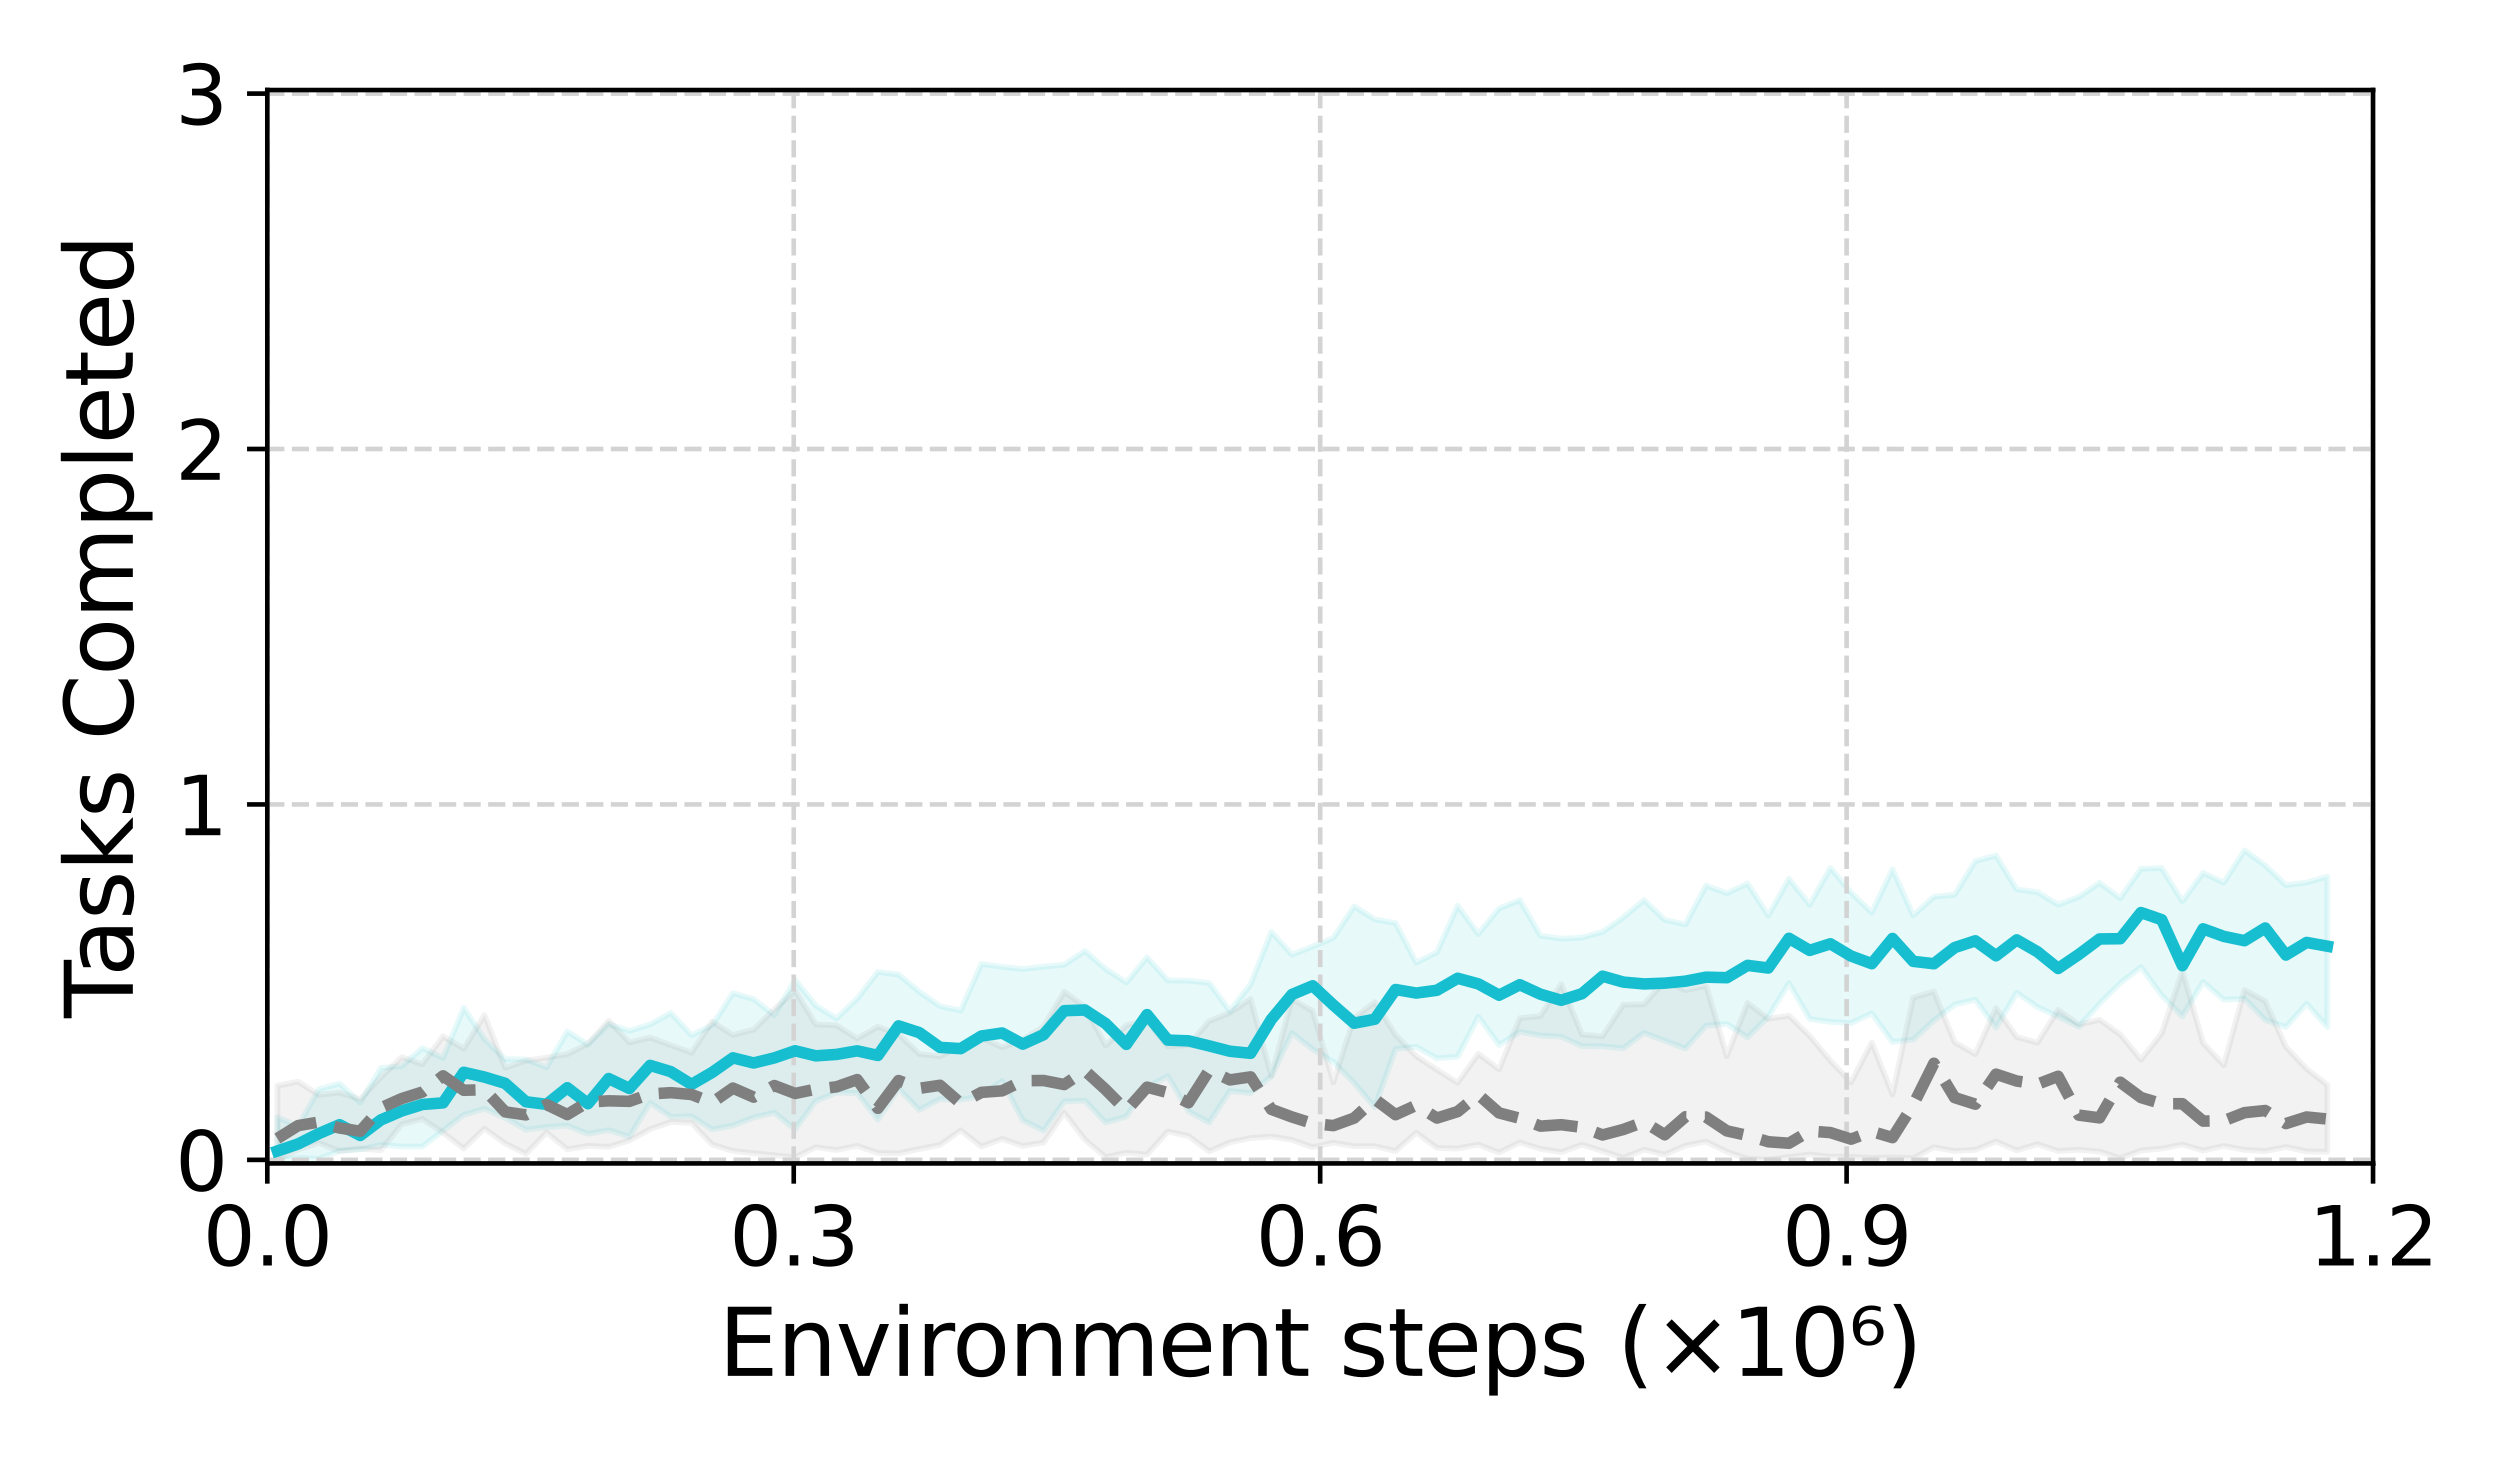 <?xml version="1.0" encoding="utf-8" standalone="no"?>
<!DOCTYPE svg PUBLIC "-//W3C//DTD SVG 1.1//EN"
  "http://www.w3.org/Graphics/SVG/1.1/DTD/svg11.dtd">
<svg xmlns:xlink="http://www.w3.org/1999/xlink" width="432pt" height="252pt" viewBox="0 0 432 252" xmlns="http://www.w3.org/2000/svg" version="1.1">
 <defs>
  <style type="text/css">*{stroke-linejoin: round; stroke-linecap: butt}</style>
 </defs>
 <g id="figure_1">
  <g id="patch_1">
   <path d="M 0 252 
L 432 252 
L 432 0 
L 0 0 
z
" style="fill: #ffffff"/>
  </g>
  <g id="axes_1">
   <g id="patch_2">
    <path d="M 46.19 201.04 
L 410.062 201.04 
L 410.062 15.557 
L 46.19 15.557 
z
" style="fill: #ffffff"/>
   </g>
   <g id="PolyCollection_1">
    <defs>
     <path id="mc2a05c9490" d="M 47.934 -58.934 
L 47.934 -51.574 
L 51.512 -51.913 
L 55.089 -51.787 
L 58.668 -53.141 
L 62.246 -53.385 
L 65.824 -54.181 
L 69.402 -53.872 
L 72.98 -53.873 
L 76.558 -56.622 
L 80.137 -59.359 
L 83.714 -60.402 
L 87.292 -58.85 
L 90.871 -56.8 
L 94.449 -57.231 
L 98.026 -57.501 
L 101.605 -56.076 
L 105.183 -56.712 
L 108.761 -55.575 
L 112.339 -61.408 
L 115.917 -59.042 
L 119.495 -59.096 
L 123.073 -56.836 
L 126.651 -57.506 
L 130.229 -58.901 
L 133.808 -59.732 
L 137.386 -56.856 
L 140.963 -61.739 
L 144.542 -63.211 
L 148.12 -63.096 
L 151.698 -58.507 
L 155.276 -63.863 
L 158.854 -60.205 
L 162.432 -62.072 
L 166.01 -61.961 
L 169.588 -62.629 
L 173.166 -65.207 
L 176.745 -58.386 
L 180.322 -56.649 
L 183.9 -61.674 
L 187.479 -61.802 
L 191.057 -58.025 
L 194.635 -59.067 
L 198.213 -64.117 
L 201.791 -66.049 
L 205.369 -59.948 
L 208.947 -58.034 
L 212.525 -63.475 
L 216.103 -63.108 
L 219.682 -66.01 
L 223.259 -73.477 
L 226.837 -70.681 
L 230.416 -68.489 
L 233.994 -64.838 
L 237.572 -60.672 
L 241.15 -70.731 
L 244.728 -71.133 
L 248.306 -69.131 
L 251.884 -69.398 
L 255.462 -76.338 
L 259.04 -71.425 
L 262.619 -73.708 
L 266.196 -73.048 
L 269.774 -72.854 
L 273.353 -71.239 
L 276.931 -71.206 
L 280.508 -70.848 
L 284.087 -73.523 
L 287.665 -72.151 
L 291.243 -70.805 
L 294.821 -74.762 
L 298.399 -75.079 
L 301.977 -72.732 
L 305.556 -76.312 
L 309.133 -82.104 
L 312.711 -75.922 
L 316.29 -75.426 
L 319.868 -75.203 
L 323.445 -76.889 
L 327.024 -71.949 
L 330.602 -72.344 
L 334.18 -75.644 
L 337.758 -78.412 
L 341.336 -79.255 
L 344.914 -74.421 
L 348.492 -80.458 
L 352.07 -78.002 
L 355.648 -76.315 
L 359.227 -74.596 
L 362.805 -78.574 
L 366.382 -82.125 
L 369.961 -84.894 
L 373.539 -80.015 
L 377.117 -76.352 
L 380.695 -82.335 
L 384.273 -79.254 
L 387.851 -79.431 
L 391.429 -75.745 
L 395.007 -74.537 
L 398.585 -78.576 
L 402.164 -74.538 
L 402.164 -100.512 
L 402.164 -100.512 
L 398.585 -99.494 
L 395.007 -99.027 
L 391.429 -102.445 
L 387.851 -105.058 
L 384.273 -99.482 
L 380.695 -101.151 
L 377.117 -96.254 
L 373.539 -101.996 
L 369.961 -101.871 
L 366.382 -96.767 
L 362.805 -99.436 
L 359.227 -97.006 
L 355.648 -95.664 
L 352.07 -97.838 
L 348.492 -98.315 
L 344.914 -104.161 
L 341.336 -103.19 
L 337.758 -97.376 
L 334.18 -97.051 
L 330.602 -93.803 
L 327.024 -101.788 
L 323.445 -94.302 
L 319.868 -97.738 
L 316.29 -102.03 
L 312.711 -95.658 
L 309.133 -100.114 
L 305.556 -93.769 
L 301.977 -99.326 
L 298.399 -97.634 
L 294.821 -98.966 
L 291.243 -92.259 
L 287.665 -93.039 
L 284.087 -96.453 
L 280.508 -93.47 
L 276.931 -90.963 
L 273.353 -89.971 
L 269.774 -89.794 
L 266.196 -90.3 
L 262.619 -96.447 
L 259.04 -95.02 
L 255.462 -90.597 
L 251.884 -95.472 
L 248.306 -87.445 
L 244.728 -85.656 
L 241.15 -92.485 
L 237.572 -93.125 
L 233.994 -95.374 
L 230.416 -89.937 
L 226.837 -88.442 
L 223.259 -87.033 
L 219.682 -90.956 
L 216.103 -81.922 
L 212.525 -77.281 
L 208.947 -82.148 
L 205.369 -82.545 
L 201.791 -82.587 
L 198.213 -86.551 
L 194.635 -82.224 
L 191.057 -84.555 
L 187.479 -87.658 
L 183.9 -85.291 
L 180.322 -84.947 
L 176.745 -84.557 
L 173.166 -84.923 
L 169.588 -85.416 
L 166.01 -77.38 
L 162.432 -78.131 
L 158.854 -80.618 
L 155.276 -83.596 
L 151.698 -84.046 
L 148.12 -79.421 
L 144.542 -76.011 
L 140.963 -78.23 
L 137.386 -82.665 
L 133.808 -76.579 
L 130.229 -79.348 
L 126.651 -80.386 
L 123.073 -74.83 
L 119.495 -73.12 
L 115.917 -76.956 
L 112.339 -74.98 
L 108.761 -73.856 
L 105.183 -75.049 
L 101.605 -71.486 
L 98.026 -73.755 
L 94.449 -67.574 
L 90.871 -68.936 
L 87.292 -68.969 
L 83.714 -72.463 
L 80.137 -77.834 
L 76.558 -69.19 
L 72.98 -70.868 
L 69.402 -67.778 
L 65.824 -67.45 
L 62.246 -61.465 
L 58.668 -64.753 
L 55.089 -63.767 
L 51.512 -57.391 
L 47.934 -58.934 
z
" style="stroke: #17becf; stroke-opacity: 0.1"/>
    </defs>
    <g clip-path="url(#pabbf9cb313)">
     <use xlink:href="#mc2a05c9490" x="0" y="252" style="fill: #17becf; fill-opacity: 0.1; stroke: #17becf; stroke-opacity: 0.1"/>
    </g>
   </g>
   <g id="PolyCollection_2">
    <defs>
     <path id="me07e97fd6c" d="M 47.934 -64.377 
L 47.934 -51.574 
L 51.512 -53.373 
L 55.089 -54.503 
L 58.668 -53.085 
L 62.246 -53.512 
L 65.824 -53.247 
L 69.402 -57.726 
L 72.98 -58.657 
L 76.558 -56.265 
L 80.137 -53.536 
L 83.714 -56.99 
L 87.292 -54.421 
L 90.871 -52.595 
L 94.449 -56.312 
L 98.026 -53.399 
L 101.605 -53.998 
L 105.183 -53.821 
L 108.761 -54.932 
L 112.339 -56.881 
L 115.917 -58.127 
L 119.495 -57.982 
L 123.073 -54.217 
L 126.651 -53.123 
L 130.229 -52.713 
L 133.808 -52.364 
L 137.386 -52.023 
L 140.963 -53.763 
L 144.542 -53.281 
L 148.12 -53.999 
L 151.698 -52.763 
L 155.276 -52.703 
L 158.854 -53.46 
L 162.432 -54.145 
L 166.01 -56.685 
L 169.588 -53.881 
L 173.166 -55.201 
L 176.745 -53.98 
L 180.322 -54.565 
L 183.9 -59.73 
L 187.479 -55.057 
L 191.057 -52.045 
L 194.635 -52.806 
L 198.213 -52.479 
L 201.791 -56.489 
L 205.369 -55.703 
L 208.947 -53.054 
L 212.525 -54.602 
L 216.103 -55.35 
L 219.682 -55.623 
L 223.259 -55.015 
L 226.837 -53.761 
L 230.416 -54.54 
L 233.994 -53.934 
L 237.572 -53.95 
L 241.15 -53.103 
L 244.728 -56.284 
L 248.306 -53.646 
L 251.884 -53.543 
L 255.462 -54.218 
L 259.04 -52.836 
L 262.619 -54.597 
L 266.196 -53.484 
L 269.774 -52.908 
L 273.353 -54.193 
L 276.931 -53.095 
L 280.508 -51.918 
L 284.087 -53.353 
L 287.665 -52.487 
L 291.243 -54.045 
L 294.821 -54.743 
L 298.399 -52.988 
L 301.977 -51.765 
L 305.556 -51.622 
L 309.133 -52.066 
L 312.711 -52.5 
L 316.29 -52.128 
L 319.868 -52.112 
L 323.445 -51.896 
L 327.024 -52.016 
L 330.602 -51.867 
L 334.18 -53.764 
L 337.758 -53.104 
L 341.336 -53.314 
L 344.914 -54.765 
L 348.492 -53.212 
L 352.07 -54.289 
L 355.648 -53.115 
L 359.227 -53.322 
L 362.805 -53.02 
L 366.382 -51.854 
L 369.961 -53.201 
L 373.539 -53.516 
L 377.117 -54.234 
L 380.695 -53.168 
L 384.273 -53.986 
L 387.851 -53.309 
L 391.429 -53.084 
L 395.007 -53.818 
L 398.585 -53.034 
L 402.164 -52.961 
L 402.164 -64.504 
L 402.164 -64.504 
L 398.585 -67.298 
L 395.007 -71.075 
L 391.429 -78.994 
L 387.851 -80.927 
L 384.273 -67.92 
L 380.695 -71.777 
L 377.117 -84.189 
L 373.539 -73.437 
L 369.961 -68.877 
L 366.382 -73.23 
L 362.805 -75.792 
L 359.227 -74.938 
L 355.648 -77.49 
L 352.07 -71.824 
L 348.492 -72.801 
L 344.914 -77.802 
L 341.336 -69.833 
L 337.758 -71.896 
L 334.18 -80.649 
L 330.602 -79.598 
L 327.024 -62.875 
L 323.445 -71.839 
L 319.868 -64.966 
L 316.29 -68.706 
L 312.711 -72.966 
L 309.133 -76.493 
L 305.556 -75.946 
L 301.977 -78.679 
L 298.399 -69.477 
L 294.821 -81.651 
L 291.243 -80.894 
L 287.665 -82.438 
L 284.087 -78.453 
L 280.508 -78.382 
L 276.931 -72.929 
L 273.353 -73.232 
L 269.774 -81.93 
L 266.196 -76.432 
L 262.619 -76.05 
L 259.04 -67.187 
L 255.462 -69.905 
L 251.884 -64.893 
L 248.306 -67.132 
L 244.728 -69.474 
L 241.15 -73.168 
L 237.572 -78.809 
L 233.994 -76.081 
L 230.416 -64.983 
L 226.837 -77.29 
L 223.259 -79.376 
L 219.682 -66.091 
L 216.103 -79.361 
L 212.525 -76.999 
L 208.947 -75.545 
L 205.369 -71.434 
L 201.791 -71.174 
L 198.213 -75.7 
L 194.635 -74.838 
L 191.057 -71.316 
L 187.479 -78.038 
L 183.9 -80.621 
L 180.322 -74.614 
L 176.745 -72.33 
L 173.166 -71.026 
L 169.588 -72.687 
L 166.01 -71.316 
L 162.432 -69.476 
L 158.854 -69.872 
L 155.276 -73.273 
L 151.698 -74.575 
L 148.12 -72.55 
L 144.542 -74.816 
L 140.963 -74.97 
L 137.386 -80.822 
L 133.808 -77.591 
L 130.229 -74.09 
L 126.651 -73.134 
L 123.073 -75.463 
L 119.495 -70.087 
L 115.917 -71.38 
L 112.339 -72.7 
L 108.761 -71.854 
L 105.183 -75.599 
L 101.605 -71.648 
L 98.026 -69.815 
L 94.449 -69.253 
L 90.871 -68.698 
L 87.292 -67.485 
L 83.714 -76.587 
L 80.137 -70.782 
L 76.558 -72.918 
L 72.98 -68.099 
L 69.402 -69.332 
L 65.824 -65.866 
L 62.246 -62.063 
L 58.668 -63.197 
L 55.089 -62.81 
L 51.512 -65.089 
L 47.934 -64.377 
z
" style="stroke: #7f7f7f; stroke-opacity: 0.1"/>
    </defs>
    <g clip-path="url(#pabbf9cb313)">
     <use xlink:href="#me07e97fd6c" x="0" y="252" style="fill: #7f7f7f; fill-opacity: 0.1; stroke: #7f7f7f; stroke-opacity: 0.1"/>
    </g>
   </g>
   <g id="matplotlib.axis_1">
    <g id="xtick_1">
     <g id="line2d_1">
      <path d="M 46.19 201.04 
L 46.19 15.557 
" clip-path="url(#pabbf9cb313)" style="fill: none; stroke-dasharray: 2.96,1.28; stroke-dashoffset: 0; stroke: #d3d3d3; stroke-width: 0.8"/>
     </g>
     <g id="line2d_2">
      <defs>
       <path id="md723124c69" d="M 0 0 
L 0 3.5 
" style="stroke: #000000; stroke-width: 0.8"/>
      </defs>
      <g>
       <use xlink:href="#md723124c69" x="46.19" y="201.04" style="stroke: #000000; stroke-width: 0.8"/>
      </g>
     </g>
     <g id="text_1">
      <!-- 0.0 -->
      <g transform="translate(35.058 218.678) scale(0.14 -0.14)">
       <defs>
        <path id="DejaVuSans-30" d="M 2034 4250 
Q 1547 4250 1301 3770 
Q 1056 3291 1056 2328 
Q 1056 1369 1301 889 
Q 1547 409 2034 409 
Q 2525 409 2770 889 
Q 3016 1369 3016 2328 
Q 3016 3291 2770 3770 
Q 2525 4250 2034 4250 
z
M 2034 4750 
Q 2819 4750 3233 4129 
Q 3647 3509 3647 2328 
Q 3647 1150 3233 529 
Q 2819 -91 2034 -91 
Q 1250 -91 836 529 
Q 422 1150 422 2328 
Q 422 3509 836 4129 
Q 1250 4750 2034 4750 
z
" transform="scale(0.016)"/>
        <path id="DejaVuSans-2e" d="M 684 794 
L 1344 794 
L 1344 0 
L 684 0 
L 684 794 
z
" transform="scale(0.016)"/>
       </defs>
       <use xlink:href="#DejaVuSans-30"/>
       <use xlink:href="#DejaVuSans-2e" x="63.623"/>
       <use xlink:href="#DejaVuSans-30" x="95.41"/>
      </g>
     </g>
    </g>
    <g id="xtick_2">
     <g id="line2d_3">
      <path d="M 137.158 201.04 
L 137.158 15.557 
" clip-path="url(#pabbf9cb313)" style="fill: none; stroke-dasharray: 2.96,1.28; stroke-dashoffset: 0; stroke: #d3d3d3; stroke-width: 0.8"/>
     </g>
     <g id="line2d_4">
      <g>
       <use xlink:href="#md723124c69" x="137.158" y="201.04" style="stroke: #000000; stroke-width: 0.8"/>
      </g>
     </g>
     <g id="text_2">
      <!-- 0.3 -->
      <g transform="translate(126.026 218.678) scale(0.14 -0.14)">
       <defs>
        <path id="DejaVuSans-33" d="M 2597 2516 
Q 3050 2419 3304 2112 
Q 3559 1806 3559 1356 
Q 3559 666 3084 287 
Q 2609 -91 1734 -91 
Q 1441 -91 1130 -33 
Q 819 25 488 141 
L 488 750 
Q 750 597 1062 519 
Q 1375 441 1716 441 
Q 2309 441 2620 675 
Q 2931 909 2931 1356 
Q 2931 1769 2642 2001 
Q 2353 2234 1838 2234 
L 1294 2234 
L 1294 2753 
L 1863 2753 
Q 2328 2753 2575 2939 
Q 2822 3125 2822 3475 
Q 2822 3834 2567 4026 
Q 2313 4219 1838 4219 
Q 1578 4219 1281 4162 
Q 984 4106 628 3988 
L 628 4550 
Q 988 4650 1302 4700 
Q 1616 4750 1894 4750 
Q 2613 4750 3031 4423 
Q 3450 4097 3450 3541 
Q 3450 3153 3228 2886 
Q 3006 2619 2597 2516 
z
" transform="scale(0.016)"/>
       </defs>
       <use xlink:href="#DejaVuSans-30"/>
       <use xlink:href="#DejaVuSans-2e" x="63.623"/>
       <use xlink:href="#DejaVuSans-33" x="95.41"/>
      </g>
     </g>
    </g>
    <g id="xtick_3">
     <g id="line2d_5">
      <path d="M 228.126 201.04 
L 228.126 15.557 
" clip-path="url(#pabbf9cb313)" style="fill: none; stroke-dasharray: 2.96,1.28; stroke-dashoffset: 0; stroke: #d3d3d3; stroke-width: 0.8"/>
     </g>
     <g id="line2d_6">
      <g>
       <use xlink:href="#md723124c69" x="228.126" y="201.04" style="stroke: #000000; stroke-width: 0.8"/>
      </g>
     </g>
     <g id="text_3">
      <!-- 0.6 -->
      <g transform="translate(216.994 218.678) scale(0.14 -0.14)">
       <defs>
        <path id="DejaVuSans-36" d="M 2113 2584 
Q 1688 2584 1439 2293 
Q 1191 2003 1191 1497 
Q 1191 994 1439 701 
Q 1688 409 2113 409 
Q 2538 409 2786 701 
Q 3034 994 3034 1497 
Q 3034 2003 2786 2293 
Q 2538 2584 2113 2584 
z
M 3366 4563 
L 3366 3988 
Q 3128 4100 2886 4159 
Q 2644 4219 2406 4219 
Q 1781 4219 1451 3797 
Q 1122 3375 1075 2522 
Q 1259 2794 1537 2939 
Q 1816 3084 2150 3084 
Q 2853 3084 3261 2657 
Q 3669 2231 3669 1497 
Q 3669 778 3244 343 
Q 2819 -91 2113 -91 
Q 1303 -91 875 529 
Q 447 1150 447 2328 
Q 447 3434 972 4092 
Q 1497 4750 2381 4750 
Q 2619 4750 2861 4703 
Q 3103 4656 3366 4563 
z
" transform="scale(0.016)"/>
       </defs>
       <use xlink:href="#DejaVuSans-30"/>
       <use xlink:href="#DejaVuSans-2e" x="63.623"/>
       <use xlink:href="#DejaVuSans-36" x="95.41"/>
      </g>
     </g>
    </g>
    <g id="xtick_4">
     <g id="line2d_7">
      <path d="M 319.094 201.04 
L 319.094 15.557 
" clip-path="url(#pabbf9cb313)" style="fill: none; stroke-dasharray: 2.96,1.28; stroke-dashoffset: 0; stroke: #d3d3d3; stroke-width: 0.8"/>
     </g>
     <g id="line2d_8">
      <g>
       <use xlink:href="#md723124c69" x="319.094" y="201.04" style="stroke: #000000; stroke-width: 0.8"/>
      </g>
     </g>
     <g id="text_4">
      <!-- 0.9 -->
      <g transform="translate(307.962 218.678) scale(0.14 -0.14)">
       <defs>
        <path id="DejaVuSans-39" d="M 703 97 
L 703 672 
Q 941 559 1184 500 
Q 1428 441 1663 441 
Q 2288 441 2617 861 
Q 2947 1281 2994 2138 
Q 2813 1869 2534 1725 
Q 2256 1581 1919 1581 
Q 1219 1581 811 2004 
Q 403 2428 403 3163 
Q 403 3881 828 4315 
Q 1253 4750 1959 4750 
Q 2769 4750 3195 4129 
Q 3622 3509 3622 2328 
Q 3622 1225 3098 567 
Q 2575 -91 1691 -91 
Q 1453 -91 1209 -44 
Q 966 3 703 97 
z
M 1959 2075 
Q 2384 2075 2632 2365 
Q 2881 2656 2881 3163 
Q 2881 3666 2632 3958 
Q 2384 4250 1959 4250 
Q 1534 4250 1286 3958 
Q 1038 3666 1038 3163 
Q 1038 2656 1286 2365 
Q 1534 2075 1959 2075 
z
" transform="scale(0.016)"/>
       </defs>
       <use xlink:href="#DejaVuSans-30"/>
       <use xlink:href="#DejaVuSans-2e" x="63.623"/>
       <use xlink:href="#DejaVuSans-39" x="95.41"/>
      </g>
     </g>
    </g>
    <g id="xtick_5">
     <g id="line2d_9">
      <path d="M 410.062 201.04 
L 410.062 15.557 
" clip-path="url(#pabbf9cb313)" style="fill: none; stroke-dasharray: 2.96,1.28; stroke-dashoffset: 0; stroke: #d3d3d3; stroke-width: 0.8"/>
     </g>
     <g id="line2d_10">
      <g>
       <use xlink:href="#md723124c69" x="410.062" y="201.04" style="stroke: #000000; stroke-width: 0.8"/>
      </g>
     </g>
     <g id="text_5">
      <!-- 1.2 -->
      <g transform="translate(398.93 218.678) scale(0.14 -0.14)">
       <defs>
        <path id="DejaVuSans-31" d="M 794 531 
L 1825 531 
L 1825 4091 
L 703 3866 
L 703 4441 
L 1819 4666 
L 2450 4666 
L 2450 531 
L 3481 531 
L 3481 0 
L 794 0 
L 794 531 
z
" transform="scale(0.016)"/>
        <path id="DejaVuSans-32" d="M 1228 531 
L 3431 531 
L 3431 0 
L 469 0 
L 469 531 
Q 828 903 1448 1529 
Q 2069 2156 2228 2338 
Q 2531 2678 2651 2914 
Q 2772 3150 2772 3378 
Q 2772 3750 2511 3984 
Q 2250 4219 1831 4219 
Q 1534 4219 1204 4116 
Q 875 4013 500 3803 
L 500 4441 
Q 881 4594 1212 4672 
Q 1544 4750 1819 4750 
Q 2544 4750 2975 4387 
Q 3406 4025 3406 3419 
Q 3406 3131 3298 2873 
Q 3191 2616 2906 2266 
Q 2828 2175 2409 1742 
Q 1991 1309 1228 531 
z
" transform="scale(0.016)"/>
       </defs>
       <use xlink:href="#DejaVuSans-31"/>
       <use xlink:href="#DejaVuSans-2e" x="63.623"/>
       <use xlink:href="#DejaVuSans-32" x="95.41"/>
      </g>
     </g>
    </g>
    <g id="text_6">
     <!-- Environment steps (×10⁶) -->
     <g transform="translate(124.157 237.747) scale(0.16 -0.16)">
      <defs>
       <path id="DejaVuSans-45" d="M 628 4666 
L 3578 4666 
L 3578 4134 
L 1259 4134 
L 1259 2753 
L 3481 2753 
L 3481 2222 
L 1259 2222 
L 1259 531 
L 3634 531 
L 3634 0 
L 628 0 
L 628 4666 
z
" transform="scale(0.016)"/>
       <path id="DejaVuSans-6e" d="M 3513 2113 
L 3513 0 
L 2938 0 
L 2938 2094 
Q 2938 2591 2744 2837 
Q 2550 3084 2163 3084 
Q 1697 3084 1428 2787 
Q 1159 2491 1159 1978 
L 1159 0 
L 581 0 
L 581 3500 
L 1159 3500 
L 1159 2956 
Q 1366 3272 1645 3428 
Q 1925 3584 2291 3584 
Q 2894 3584 3203 3211 
Q 3513 2838 3513 2113 
z
" transform="scale(0.016)"/>
       <path id="DejaVuSans-76" d="M 191 3500 
L 800 3500 
L 1894 563 
L 2988 3500 
L 3597 3500 
L 2284 0 
L 1503 0 
L 191 3500 
z
" transform="scale(0.016)"/>
       <path id="DejaVuSans-69" d="M 603 3500 
L 1178 3500 
L 1178 0 
L 603 0 
L 603 3500 
z
M 603 4863 
L 1178 4863 
L 1178 4134 
L 603 4134 
L 603 4863 
z
" transform="scale(0.016)"/>
       <path id="DejaVuSans-72" d="M 2631 2963 
Q 2534 3019 2420 3045 
Q 2306 3072 2169 3072 
Q 1681 3072 1420 2755 
Q 1159 2438 1159 1844 
L 1159 0 
L 581 0 
L 581 3500 
L 1159 3500 
L 1159 2956 
Q 1341 3275 1631 3429 
Q 1922 3584 2338 3584 
Q 2397 3584 2469 3576 
Q 2541 3569 2628 3553 
L 2631 2963 
z
" transform="scale(0.016)"/>
       <path id="DejaVuSans-6f" d="M 1959 3097 
Q 1497 3097 1228 2736 
Q 959 2375 959 1747 
Q 959 1119 1226 758 
Q 1494 397 1959 397 
Q 2419 397 2687 759 
Q 2956 1122 2956 1747 
Q 2956 2369 2687 2733 
Q 2419 3097 1959 3097 
z
M 1959 3584 
Q 2709 3584 3137 3096 
Q 3566 2609 3566 1747 
Q 3566 888 3137 398 
Q 2709 -91 1959 -91 
Q 1206 -91 779 398 
Q 353 888 353 1747 
Q 353 2609 779 3096 
Q 1206 3584 1959 3584 
z
" transform="scale(0.016)"/>
       <path id="DejaVuSans-6d" d="M 3328 2828 
Q 3544 3216 3844 3400 
Q 4144 3584 4550 3584 
Q 5097 3584 5394 3201 
Q 5691 2819 5691 2113 
L 5691 0 
L 5113 0 
L 5113 2094 
Q 5113 2597 4934 2840 
Q 4756 3084 4391 3084 
Q 3944 3084 3684 2787 
Q 3425 2491 3425 1978 
L 3425 0 
L 2847 0 
L 2847 2094 
Q 2847 2600 2669 2842 
Q 2491 3084 2119 3084 
Q 1678 3084 1418 2786 
Q 1159 2488 1159 1978 
L 1159 0 
L 581 0 
L 581 3500 
L 1159 3500 
L 1159 2956 
Q 1356 3278 1631 3431 
Q 1906 3584 2284 3584 
Q 2666 3584 2933 3390 
Q 3200 3197 3328 2828 
z
" transform="scale(0.016)"/>
       <path id="DejaVuSans-65" d="M 3597 1894 
L 3597 1613 
L 953 1613 
Q 991 1019 1311 708 
Q 1631 397 2203 397 
Q 2534 397 2845 478 
Q 3156 559 3463 722 
L 3463 178 
Q 3153 47 2828 -22 
Q 2503 -91 2169 -91 
Q 1331 -91 842 396 
Q 353 884 353 1716 
Q 353 2575 817 3079 
Q 1281 3584 2069 3584 
Q 2775 3584 3186 3129 
Q 3597 2675 3597 1894 
z
M 3022 2063 
Q 3016 2534 2758 2815 
Q 2500 3097 2075 3097 
Q 1594 3097 1305 2825 
Q 1016 2553 972 2059 
L 3022 2063 
z
" transform="scale(0.016)"/>
       <path id="DejaVuSans-74" d="M 1172 4494 
L 1172 3500 
L 2356 3500 
L 2356 3053 
L 1172 3053 
L 1172 1153 
Q 1172 725 1289 603 
Q 1406 481 1766 481 
L 2356 481 
L 2356 0 
L 1766 0 
Q 1100 0 847 248 
Q 594 497 594 1153 
L 594 3053 
L 172 3053 
L 172 3500 
L 594 3500 
L 594 4494 
L 1172 4494 
z
" transform="scale(0.016)"/>
       <path id="DejaVuSans-20" transform="scale(0.016)"/>
       <path id="DejaVuSans-73" d="M 2834 3397 
L 2834 2853 
Q 2591 2978 2328 3040 
Q 2066 3103 1784 3103 
Q 1356 3103 1142 2972 
Q 928 2841 928 2578 
Q 928 2378 1081 2264 
Q 1234 2150 1697 2047 
L 1894 2003 
Q 2506 1872 2764 1633 
Q 3022 1394 3022 966 
Q 3022 478 2636 193 
Q 2250 -91 1575 -91 
Q 1294 -91 989 -36 
Q 684 19 347 128 
L 347 722 
Q 666 556 975 473 
Q 1284 391 1588 391 
Q 1994 391 2212 530 
Q 2431 669 2431 922 
Q 2431 1156 2273 1281 
Q 2116 1406 1581 1522 
L 1381 1569 
Q 847 1681 609 1914 
Q 372 2147 372 2553 
Q 372 3047 722 3315 
Q 1072 3584 1716 3584 
Q 2034 3584 2315 3537 
Q 2597 3491 2834 3397 
z
" transform="scale(0.016)"/>
       <path id="DejaVuSans-70" d="M 1159 525 
L 1159 -1331 
L 581 -1331 
L 581 3500 
L 1159 3500 
L 1159 2969 
Q 1341 3281 1617 3432 
Q 1894 3584 2278 3584 
Q 2916 3584 3314 3078 
Q 3713 2572 3713 1747 
Q 3713 922 3314 415 
Q 2916 -91 2278 -91 
Q 1894 -91 1617 61 
Q 1341 213 1159 525 
z
M 3116 1747 
Q 3116 2381 2855 2742 
Q 2594 3103 2138 3103 
Q 1681 3103 1420 2742 
Q 1159 2381 1159 1747 
Q 1159 1113 1420 752 
Q 1681 391 2138 391 
Q 2594 391 2855 752 
Q 3116 1113 3116 1747 
z
" transform="scale(0.016)"/>
       <path id="DejaVuSans-28" d="M 1984 4856 
Q 1566 4138 1362 3434 
Q 1159 2731 1159 2009 
Q 1159 1288 1364 580 
Q 1569 -128 1984 -844 
L 1484 -844 
Q 1016 -109 783 600 
Q 550 1309 550 2009 
Q 550 2706 781 3412 
Q 1013 4119 1484 4856 
L 1984 4856 
z
" transform="scale(0.016)"/>
       <path id="DejaVuSans-d7" d="M 4488 3438 
L 3059 2003 
L 4488 575 
L 4116 197 
L 2681 1631 
L 1247 197 
L 878 575 
L 2303 2003 
L 878 3438 
L 1247 3816 
L 2681 2381 
L 4116 3816 
L 4488 3438 
z
" transform="scale(0.016)"/>
       <path id="DejaVuSans-2076" d="M 1359 3541 
Q 1084 3541 925 3378 
Q 766 3213 766 2928 
Q 766 2647 925 2484 
Q 1084 2319 1359 2319 
Q 1631 2319 1791 2484 
Q 1950 2647 1950 2928 
Q 1950 3213 1791 3378 
Q 1631 3541 1359 3541 
z
M 2166 4647 
L 2166 4325 
Q 2013 4388 1856 4419 
Q 1700 4453 1547 4453 
Q 1147 4453 934 4219 
Q 722 3981 691 3503 
Q 809 3656 988 3738 
Q 1169 3819 1381 3819 
Q 1834 3819 2097 3581 
Q 2359 3341 2359 2928 
Q 2359 2531 2084 2284 
Q 1813 2041 1359 2041 
Q 838 2041 563 2387 
Q 288 2734 288 3397 
Q 288 4016 625 4381 
Q 963 4750 1531 4750 
Q 1684 4750 1841 4725 
Q 1997 4697 2166 4647 
z
" transform="scale(0.016)"/>
       <path id="DejaVuSans-29" d="M 513 4856 
L 1013 4856 
Q 1481 4119 1714 3412 
Q 1947 2706 1947 2009 
Q 1947 1309 1714 600 
Q 1481 -109 1013 -844 
L 513 -844 
Q 928 -128 1133 580 
Q 1338 1288 1338 2009 
Q 1338 2731 1133 3434 
Q 928 4138 513 4856 
z
" transform="scale(0.016)"/>
      </defs>
      <use xlink:href="#DejaVuSans-45"/>
      <use xlink:href="#DejaVuSans-6e" x="63.184"/>
      <use xlink:href="#DejaVuSans-76" x="126.562"/>
      <use xlink:href="#DejaVuSans-69" x="185.742"/>
      <use xlink:href="#DejaVuSans-72" x="213.525"/>
      <use xlink:href="#DejaVuSans-6f" x="252.389"/>
      <use xlink:href="#DejaVuSans-6e" x="313.57"/>
      <use xlink:href="#DejaVuSans-6d" x="376.949"/>
      <use xlink:href="#DejaVuSans-65" x="474.361"/>
      <use xlink:href="#DejaVuSans-6e" x="535.885"/>
      <use xlink:href="#DejaVuSans-74" x="599.264"/>
      <use xlink:href="#DejaVuSans-20" x="638.473"/>
      <use xlink:href="#DejaVuSans-73" x="670.26"/>
      <use xlink:href="#DejaVuSans-74" x="722.359"/>
      <use xlink:href="#DejaVuSans-65" x="761.568"/>
      <use xlink:href="#DejaVuSans-70" x="823.092"/>
      <use xlink:href="#DejaVuSans-73" x="886.568"/>
      <use xlink:href="#DejaVuSans-20" x="938.668"/>
      <use xlink:href="#DejaVuSans-28" x="970.455"/>
      <use xlink:href="#DejaVuSans-d7" x="1009.469"/>
      <use xlink:href="#DejaVuSans-31" x="1093.258"/>
      <use xlink:href="#DejaVuSans-30" x="1156.881"/>
      <use xlink:href="#DejaVuSans-2076" x="1220.504"/>
      <use xlink:href="#DejaVuSans-29" x="1260.592"/>
     </g>
    </g>
   </g>
   <g id="matplotlib.axis_2">
    <g id="ytick_1">
     <g id="line2d_11">
      <path d="M 46.19 200.426 
L 410.062 200.426 
" clip-path="url(#pabbf9cb313)" style="fill: none; stroke-dasharray: 2.96,1.28; stroke-dashoffset: 0; stroke: #d3d3d3; stroke-width: 0.8"/>
     </g>
     <g id="line2d_12">
      <defs>
       <path id="m085fdc8155" d="M 0 0 
L -3.5 0 
" style="stroke: #000000; stroke-width: 0.8"/>
      </defs>
      <g>
       <use xlink:href="#m085fdc8155" x="46.19" y="200.426" style="stroke: #000000; stroke-width: 0.8"/>
      </g>
     </g>
     <g id="text_7">
      <!-- 0 -->
      <g transform="translate(30.282 205.745) scale(0.14 -0.14)">
       <use xlink:href="#DejaVuSans-30"/>
      </g>
     </g>
    </g>
    <g id="ytick_2">
     <g id="line2d_13">
      <path d="M 46.19 139.008 
L 410.062 139.008 
" clip-path="url(#pabbf9cb313)" style="fill: none; stroke-dasharray: 2.96,1.28; stroke-dashoffset: 0; stroke: #d3d3d3; stroke-width: 0.8"/>
     </g>
     <g id="line2d_14">
      <g>
       <use xlink:href="#m085fdc8155" x="46.19" y="139.008" style="stroke: #000000; stroke-width: 0.8"/>
      </g>
     </g>
     <g id="text_8">
      <!-- 1 -->
      <g transform="translate(30.282 144.327) scale(0.14 -0.14)">
       <use xlink:href="#DejaVuSans-31"/>
      </g>
     </g>
    </g>
    <g id="ytick_3">
     <g id="line2d_15">
      <path d="M 46.19 77.59 
L 410.062 77.59 
" clip-path="url(#pabbf9cb313)" style="fill: none; stroke-dasharray: 2.96,1.28; stroke-dashoffset: 0; stroke: #d3d3d3; stroke-width: 0.8"/>
     </g>
     <g id="line2d_16">
      <g>
       <use xlink:href="#m085fdc8155" x="46.19" y="77.59" style="stroke: #000000; stroke-width: 0.8"/>
      </g>
     </g>
     <g id="text_9">
      <!-- 2 -->
      <g transform="translate(30.282 82.909) scale(0.14 -0.14)">
       <use xlink:href="#DejaVuSans-32"/>
      </g>
     </g>
    </g>
    <g id="ytick_4">
     <g id="line2d_17">
      <path d="M 46.19 16.172 
L 410.062 16.172 
" clip-path="url(#pabbf9cb313)" style="fill: none; stroke-dasharray: 2.96,1.28; stroke-dashoffset: 0; stroke: #d3d3d3; stroke-width: 0.8"/>
     </g>
     <g id="line2d_18">
      <g>
       <use xlink:href="#m085fdc8155" x="46.19" y="16.172" style="stroke: #000000; stroke-width: 0.8"/>
      </g>
     </g>
     <g id="text_10">
      <!-- 3 -->
      <g transform="translate(30.282 21.491) scale(0.14 -0.14)">
       <use xlink:href="#DejaVuSans-33"/>
      </g>
     </g>
    </g>
    <g id="text_11">
     <!-- Tasks Completed -->
     <g transform="translate(22.955 175.912) rotate(-90) scale(0.16 -0.16)">
      <defs>
       <path id="DejaVuSans-54" d="M -19 4666 
L 3928 4666 
L 3928 4134 
L 2272 4134 
L 2272 0 
L 1638 0 
L 1638 4134 
L -19 4134 
L -19 4666 
z
" transform="scale(0.016)"/>
       <path id="DejaVuSans-61" d="M 2194 1759 
Q 1497 1759 1228 1600 
Q 959 1441 959 1056 
Q 959 750 1161 570 
Q 1363 391 1709 391 
Q 2188 391 2477 730 
Q 2766 1069 2766 1631 
L 2766 1759 
L 2194 1759 
z
M 3341 1997 
L 3341 0 
L 2766 0 
L 2766 531 
Q 2569 213 2275 61 
Q 1981 -91 1556 -91 
Q 1019 -91 701 211 
Q 384 513 384 1019 
Q 384 1609 779 1909 
Q 1175 2209 1959 2209 
L 2766 2209 
L 2766 2266 
Q 2766 2663 2505 2880 
Q 2244 3097 1772 3097 
Q 1472 3097 1187 3025 
Q 903 2953 641 2809 
L 641 3341 
Q 956 3463 1253 3523 
Q 1550 3584 1831 3584 
Q 2591 3584 2966 3190 
Q 3341 2797 3341 1997 
z
" transform="scale(0.016)"/>
       <path id="DejaVuSans-6b" d="M 581 4863 
L 1159 4863 
L 1159 1991 
L 2875 3500 
L 3609 3500 
L 1753 1863 
L 3688 0 
L 2938 0 
L 1159 1709 
L 1159 0 
L 581 0 
L 581 4863 
z
" transform="scale(0.016)"/>
       <path id="DejaVuSans-43" d="M 4122 4306 
L 4122 3641 
Q 3803 3938 3442 4084 
Q 3081 4231 2675 4231 
Q 1875 4231 1450 3742 
Q 1025 3253 1025 2328 
Q 1025 1406 1450 917 
Q 1875 428 2675 428 
Q 3081 428 3442 575 
Q 3803 722 4122 1019 
L 4122 359 
Q 3791 134 3420 21 
Q 3050 -91 2638 -91 
Q 1578 -91 968 557 
Q 359 1206 359 2328 
Q 359 3453 968 4101 
Q 1578 4750 2638 4750 
Q 3056 4750 3426 4639 
Q 3797 4528 4122 4306 
z
" transform="scale(0.016)"/>
       <path id="DejaVuSans-6c" d="M 603 4863 
L 1178 4863 
L 1178 0 
L 603 0 
L 603 4863 
z
" transform="scale(0.016)"/>
       <path id="DejaVuSans-64" d="M 2906 2969 
L 2906 4863 
L 3481 4863 
L 3481 0 
L 2906 0 
L 2906 525 
Q 2725 213 2448 61 
Q 2172 -91 1784 -91 
Q 1150 -91 751 415 
Q 353 922 353 1747 
Q 353 2572 751 3078 
Q 1150 3584 1784 3584 
Q 2172 3584 2448 3432 
Q 2725 3281 2906 2969 
z
M 947 1747 
Q 947 1113 1208 752 
Q 1469 391 1925 391 
Q 2381 391 2643 752 
Q 2906 1113 2906 1747 
Q 2906 2381 2643 2742 
Q 2381 3103 1925 3103 
Q 1469 3103 1208 2742 
Q 947 2381 947 1747 
z
" transform="scale(0.016)"/>
      </defs>
      <use xlink:href="#DejaVuSans-54"/>
      <use xlink:href="#DejaVuSans-61" x="44.584"/>
      <use xlink:href="#DejaVuSans-73" x="105.863"/>
      <use xlink:href="#DejaVuSans-6b" x="157.963"/>
      <use xlink:href="#DejaVuSans-73" x="215.873"/>
      <use xlink:href="#DejaVuSans-20" x="267.973"/>
      <use xlink:href="#DejaVuSans-43" x="299.76"/>
      <use xlink:href="#DejaVuSans-6f" x="369.584"/>
      <use xlink:href="#DejaVuSans-6d" x="430.766"/>
      <use xlink:href="#DejaVuSans-70" x="528.178"/>
      <use xlink:href="#DejaVuSans-6c" x="591.654"/>
      <use xlink:href="#DejaVuSans-65" x="619.438"/>
      <use xlink:href="#DejaVuSans-74" x="680.961"/>
      <use xlink:href="#DejaVuSans-65" x="720.17"/>
      <use xlink:href="#DejaVuSans-64" x="781.693"/>
     </g>
    </g>
   </g>
   <g id="line2d_19">
    <path d="M 47.934 198.886 
L 51.512 197.675 
L 55.089 195.881 
L 58.668 194.351 
L 62.246 196.205 
L 65.824 193.515 
L 69.402 191.974 
L 72.98 190.853 
L 76.558 190.577 
L 80.137 185.294 
L 83.714 186.117 
L 87.292 187.201 
L 90.871 190.382 
L 94.449 190.831 
L 98.026 187.962 
L 101.605 190.717 
L 105.183 186.374 
L 108.761 188.089 
L 112.339 184.1 
L 115.917 185.181 
L 119.495 187.387 
L 123.073 185.308 
L 126.651 182.797 
L 130.229 183.683 
L 133.808 182.804 
L 137.386 181.573 
L 140.963 182.449 
L 144.542 182.204 
L 148.12 181.588 
L 151.698 182.38 
L 155.276 177.273 
L 158.854 178.438 
L 162.432 180.987 
L 166.01 181.203 
L 169.588 179.027 
L 173.166 178.502 
L 176.745 180.425 
L 180.322 178.8 
L 183.9 174.655 
L 187.479 174.525 
L 191.057 176.871 
L 194.635 180.467 
L 198.213 175.323 
L 201.791 179.729 
L 205.369 179.858 
L 208.947 180.732 
L 212.525 181.654 
L 216.103 182.013 
L 219.682 176.148 
L 223.259 171.845 
L 226.837 170.346 
L 230.416 173.682 
L 233.994 176.813 
L 237.572 176.115 
L 241.15 170.991 
L 244.728 171.602 
L 248.306 171.117 
L 251.884 169.047 
L 255.462 170.015 
L 259.04 171.972 
L 262.619 170.162 
L 266.196 171.801 
L 269.774 172.849 
L 273.353 171.715 
L 276.931 168.69 
L 280.508 169.705 
L 284.087 170.024 
L 287.665 169.888 
L 291.243 169.548 
L 294.821 168.853 
L 298.399 168.948 
L 301.977 166.817 
L 305.556 167.272 
L 309.133 162.138 
L 312.711 164.229 
L 316.29 163.088 
L 319.868 165.207 
L 323.445 166.526 
L 327.024 162.168 
L 330.602 166.122 
L 334.18 166.533 
L 337.758 163.745 
L 341.336 162.572 
L 344.914 165.152 
L 348.492 162.412 
L 352.07 164.466 
L 355.648 167.352 
L 359.227 164.922 
L 362.805 162.252 
L 366.382 162.208 
L 369.961 157.691 
L 373.539 158.925 
L 377.117 166.869 
L 380.695 160.504 
L 384.273 161.812 
L 387.851 162.551 
L 391.429 160.358 
L 395.007 165.028 
L 398.585 162.855 
L 402.164 163.501 
" clip-path="url(#pabbf9cb313)" style="fill: none; stroke: #17becf; stroke-width: 2; stroke-linecap: square"/>
   </g>
   <g id="line2d_20">
    <path d="M 47.934 196.736 
L 51.512 194.505 
L 55.089 193.896 
L 58.668 194.917 
L 62.246 195.479 
L 65.824 191.441 
L 69.402 189.843 
L 72.98 188.705 
L 76.558 185.907 
L 80.137 188.403 
L 83.714 188.294 
L 87.292 192.13 
L 90.871 192.652 
L 94.449 190.87 
L 98.026 192.595 
L 101.605 190.434 
L 105.183 190.224 
L 108.761 190.315 
L 112.339 189.038 
L 115.917 188.814 
L 119.495 189.133 
L 123.073 190.516 
L 126.651 188.023 
L 130.229 189.586 
L 133.808 187.583 
L 137.386 188.949 
L 140.963 188.21 
L 144.542 187.808 
L 148.12 186.556 
L 151.698 191.516 
L 155.276 186.719 
L 158.854 188.063 
L 162.432 187.541 
L 166.01 190.665 
L 169.588 188.762 
L 173.166 188.497 
L 176.745 186.752 
L 180.322 186.711 
L 183.9 187.41 
L 187.479 185.009 
L 191.057 188.283 
L 194.635 191.902 
L 198.213 187.865 
L 201.791 188.804 
L 205.369 190.554 
L 208.947 184.931 
L 212.525 186.61 
L 216.103 186.087 
L 219.682 191.694 
L 223.259 193.016 
L 226.837 194.148 
L 230.416 194.505 
L 233.994 193.205 
L 237.572 189.945 
L 241.15 192.621 
L 244.728 190.986 
L 248.306 193.2 
L 251.884 192.085 
L 255.462 189.17 
L 259.04 192.316 
L 262.619 193.241 
L 266.196 194.596 
L 269.774 194.35 
L 273.353 194.799 
L 276.931 196.12 
L 280.508 195.174 
L 284.087 193.868 
L 287.665 196.086 
L 291.243 192.977 
L 294.821 193.033 
L 298.399 195.418 
L 301.977 196.211 
L 305.556 197.297 
L 309.133 197.553 
L 312.711 195.443 
L 316.29 195.711 
L 319.868 196.846 
L 323.445 195.509 
L 327.024 196.58 
L 330.602 190.917 
L 334.18 183.734 
L 337.758 189.664 
L 341.336 190.802 
L 344.914 185.616 
L 348.492 186.803 
L 352.07 187.35 
L 355.648 185.98 
L 359.227 192.694 
L 362.805 193.167 
L 366.382 187.005 
L 369.961 189.656 
L 373.539 190.727 
L 377.117 190.725 
L 380.695 193.724 
L 384.273 193.672 
L 387.851 192.269 
L 391.429 191.898 
L 395.007 194.153 
L 398.585 193.016 
L 402.164 193.37 
" clip-path="url(#pabbf9cb313)" style="fill: none; stroke-dasharray: 7.4,3.2; stroke-dashoffset: 0; stroke: #7f7f7f; stroke-width: 2"/>
   </g>
   <g id="patch_3">
    <path d="M 46.19 201.04 
L 46.19 15.557 
" style="fill: none; stroke: #000000; stroke-width: 0.8; stroke-linejoin: miter; stroke-linecap: square"/>
   </g>
   <g id="patch_4">
    <path d="M 410.062 201.04 
L 410.062 15.557 
" style="fill: none; stroke: #000000; stroke-width: 0.8; stroke-linejoin: miter; stroke-linecap: square"/>
   </g>
   <g id="patch_5">
    <path d="M 46.19 201.04 
L 410.062 201.04 
" style="fill: none; stroke: #000000; stroke-width: 0.8; stroke-linejoin: miter; stroke-linecap: square"/>
   </g>
   <g id="patch_6">
    <path d="M 46.19 15.557 
L 410.062 15.557 
" style="fill: none; stroke: #000000; stroke-width: 0.8; stroke-linejoin: miter; stroke-linecap: square"/>
   </g>
  </g>
 </g>
 <defs>
  <clipPath id="pabbf9cb313">
   <rect x="46.19" y="15.557" width="363.873" height="185.483"/>
  </clipPath>
 </defs>
</svg>
